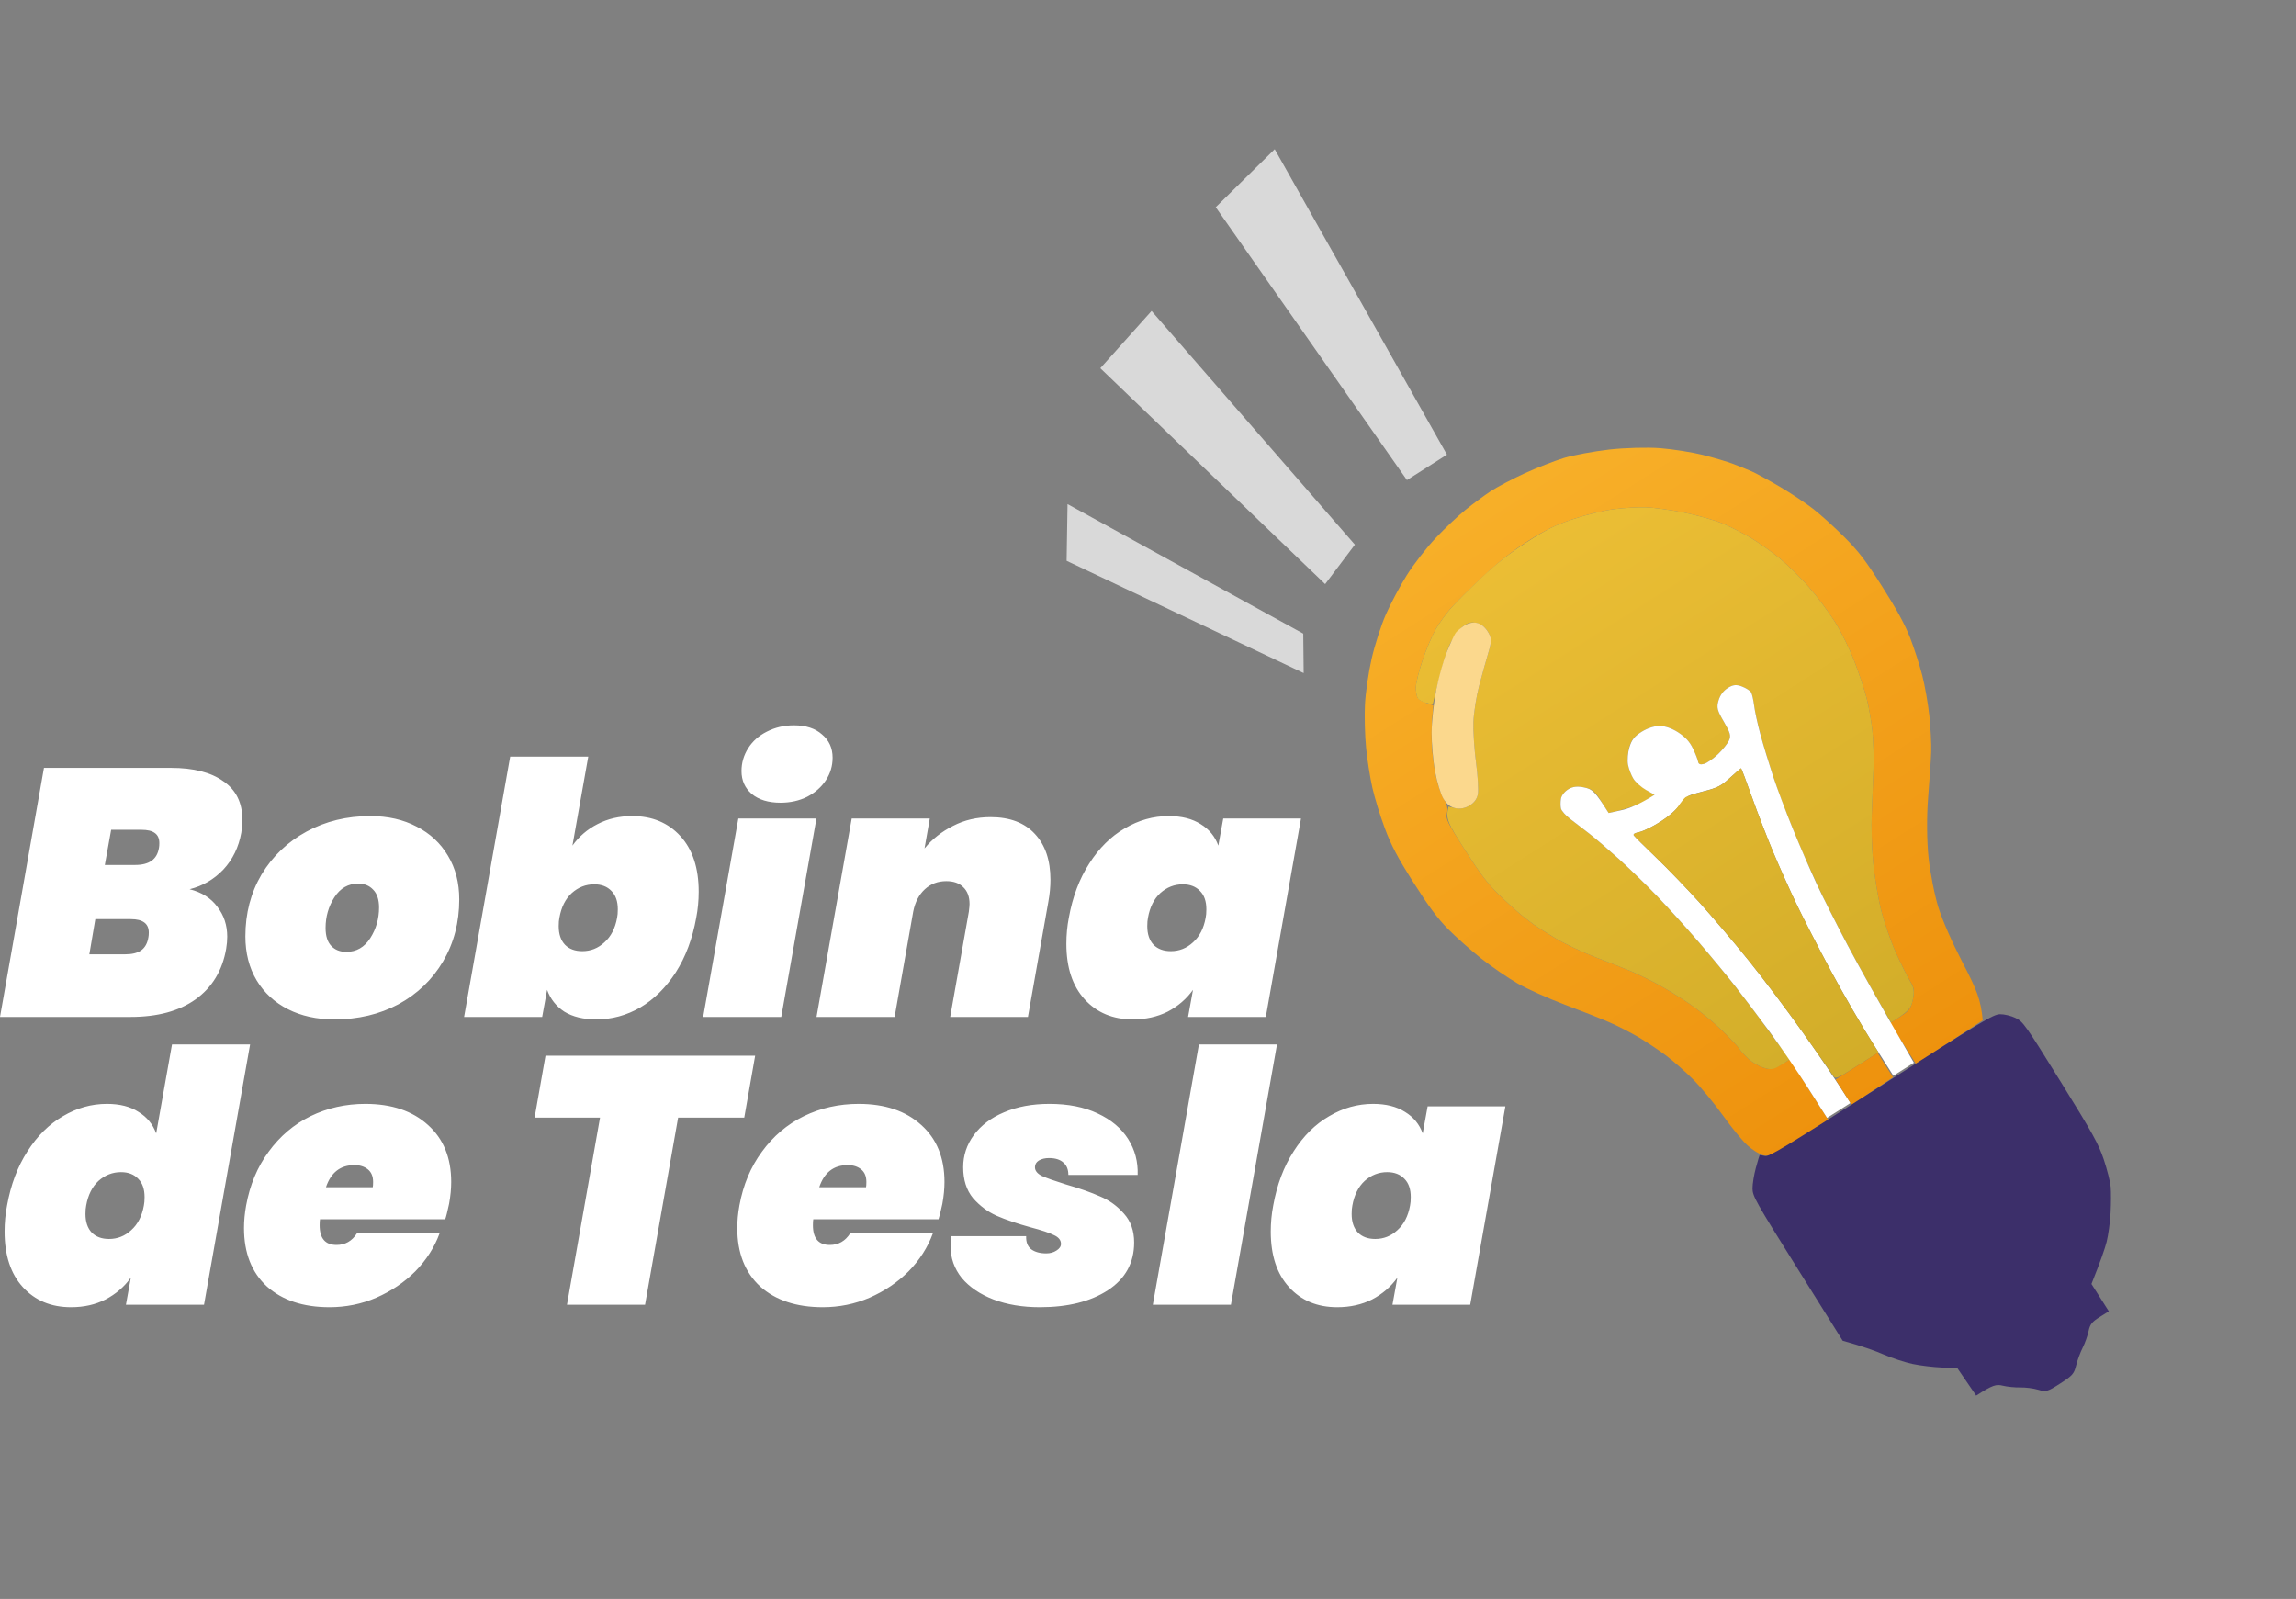 <svg width="359" height="250" viewBox="0 0 359 250" fill="none" xmlns="http://www.w3.org/2000/svg">
<rect x="0" y="0" width="359" height="250" fill="#808080" stroke="none"/>
<path d="M224.44 84.165C225.846 82.671 227.95 80.679 229.118 79.735C230.284 78.793 232.055 77.483 233.05 76.825C234.045 76.167 236.423 74.908 238.339 74.028C240.255 73.149 243.031 72.066 244.512 71.612C245.991 71.165 249.18 70.568 251.595 70.292C254.009 70.013 257.609 69.917 259.593 70.074C261.577 70.231 264.581 70.706 266.268 71.129C267.954 71.552 270.093 72.188 271.019 72.541C271.944 72.891 273.244 73.414 273.905 73.705C274.566 73.991 276.525 75.059 278.256 76.078C279.991 77.096 282.363 78.671 283.527 79.58C284.694 80.487 286.884 82.47 288.393 83.982C290.645 86.246 291.706 87.631 294.335 91.767C296.559 95.266 297.88 97.689 298.666 99.721C299.288 101.325 300.14 103.966 300.559 105.583C300.976 107.203 301.477 110.066 301.675 111.94C301.87 113.816 301.999 116.338 301.959 117.541C301.921 118.743 301.704 121.964 301.48 124.698C301.243 127.593 301.269 131.508 301.548 134.076C301.805 136.503 302.498 140.011 303.088 141.876C303.752 143.985 305.197 147.276 306.911 150.58C309.13 154.852 309.704 156.248 310.022 159.523L299.595 166.364L295.524 159.959L297.122 158.935C298.514 158.046 298.771 157.702 299.09 156.292C299.385 155.004 299.303 154.422 298.689 153.45C298.266 152.777 297.243 150.73 296.417 148.899C295.592 147.068 294.535 143.984 294.067 142.042C293.599 140.099 293.06 136.785 292.87 134.666C292.676 132.55 292.587 129.236 292.668 127.301C292.748 125.365 292.865 122.255 292.933 120.387C293.001 118.52 292.924 115.772 292.77 114.282C292.615 112.791 292.209 110.496 291.872 109.178C291.535 107.859 290.664 105.235 289.933 103.344C289.197 101.431 287.834 98.687 286.863 97.159C285.906 95.647 284.095 93.235 282.84 91.793C281.582 90.353 279.529 88.335 278.276 87.307C277.023 86.279 275.021 84.854 273.826 84.14C272.635 83.424 270.663 82.411 269.447 81.891C268.233 81.37 265.496 80.587 263.371 80.156C261.247 79.724 258.527 79.346 257.328 79.312C256.128 79.278 253.9 79.409 252.373 79.601C250.845 79.792 248.008 80.482 246.065 81.13C243.344 82.037 241.724 82.818 239.018 84.53C236.533 86.105 234.448 87.743 231.877 90.139C229.883 92.002 227.632 94.22 226.877 95.073C226.121 95.926 225.046 97.415 224.486 98.387C223.927 99.359 223.008 101.519 222.446 103.182C221.882 104.847 221.406 106.747 221.385 107.407C221.363 108.067 221.504 108.847 221.693 109.138C221.882 109.429 222.505 109.804 224.118 110.273L223.945 112.203C223.849 113.266 223.819 115.165 223.871 116.426C223.925 117.684 224.209 119.868 224.498 121.273C224.787 122.678 225.356 124.342 225.762 124.966C226.255 125.724 226.42 126.44 226.257 127.114C226.032 128.053 226.234 128.465 229.079 132.922C231.433 136.612 232.649 138.215 234.342 139.854C235.552 141.03 237.144 142.471 237.881 143.065C238.622 143.657 239.511 144.342 239.861 144.59C240.209 144.84 241.653 145.751 243.07 146.619C244.485 147.484 247.346 148.847 249.426 149.646C251.508 150.442 254.03 151.439 255.035 151.862C256.04 152.285 257.925 153.202 259.226 153.908C260.528 154.614 262.762 155.987 264.191 156.962C265.621 157.938 267.848 159.751 269.14 160.99C270.433 162.228 271.685 163.552 271.929 163.928C272.169 164.306 272.83 165.043 273.397 165.564C273.961 166.088 275.029 166.711 275.77 166.947C276.899 167.308 277.334 167.238 279.859 165.632L285.869 175.088L281.294 177.996C276.938 180.765 276.667 180.89 275.657 180.615C275.072 180.456 273.973 179.758 273.211 179.065C272.45 178.371 270.737 176.283 269.406 174.418C268.072 172.555 265.985 170.027 264.766 168.802C263.549 167.575 261.646 165.894 260.54 165.064C259.434 164.234 257.515 162.953 256.272 162.21C255.029 161.467 252.93 160.394 251.607 159.822C250.284 159.25 247.167 158.018 244.681 157.085C242.195 156.151 238.905 154.675 237.37 153.809C235.836 152.938 233.235 151.157 231.586 149.85C229.94 148.54 227.6 146.461 226.389 145.23C224.751 143.569 223.362 141.694 220.993 137.954C218.485 133.994 217.526 132.175 216.512 129.454C215.802 127.549 214.937 124.725 214.586 123.183C214.234 121.639 213.793 118.836 213.604 116.956C213.417 115.071 213.333 112.041 213.421 110.22C213.505 108.398 213.972 105.164 214.458 103.031C214.943 100.898 215.948 97.762 216.695 96.067C217.442 94.372 218.914 91.608 219.968 89.931C221.021 88.252 223.034 85.658 224.44 84.165Z" fill="url(#paint0_linear_199_102)"/>
<path d="M226.877 95.073C227.632 94.22 229.751 92.103 231.592 90.364C233.95 88.132 236.054 86.483 238.732 84.754C241.823 82.764 243.191 82.087 246.065 81.13C248.008 80.482 250.845 79.792 252.373 79.601C253.9 79.409 256.128 79.278 257.328 79.312C258.527 79.346 261.247 79.724 263.371 80.156C265.496 80.587 268.231 81.367 269.447 81.891C270.663 82.411 272.635 83.424 273.826 84.14C275.021 84.854 277.023 86.279 278.276 87.307C279.529 88.335 281.582 90.353 282.84 91.793C284.093 93.232 285.906 95.647 286.863 97.159C287.834 98.687 289.197 101.431 289.933 103.344C290.664 105.235 291.535 107.859 291.872 109.178C292.209 110.496 292.615 112.791 292.77 114.282C292.924 115.772 293.001 118.52 292.933 120.387C292.865 122.255 292.748 125.365 292.668 127.301C292.587 129.236 292.676 132.55 292.87 134.666C293.058 136.782 293.599 140.099 294.067 142.042C294.533 143.981 295.592 147.068 296.417 148.899C297.243 150.73 298.26 152.781 298.68 153.456C299.275 154.419 299.364 155.038 299.086 156.312C298.78 157.718 298.528 158.062 295.677 159.862L294.35 157.6C293.62 156.356 291.772 153.051 290.236 150.258C288.704 147.463 286.481 143.19 285.298 140.763C284.113 138.339 282.214 134.146 281.084 131.451C279.952 128.753 278.451 124.89 277.75 122.864C277.048 120.835 276.02 117.54 275.466 115.537C274.912 113.534 274.371 111.18 274.268 110.303C274.161 109.429 273.951 108.505 273.799 108.246C273.647 107.987 273.003 107.578 272.368 107.335C271.493 106.996 270.96 107.053 270.148 107.568C269.453 108.01 268.951 108.689 268.711 109.518C268.387 110.632 268.489 111.042 269.541 112.845C270.557 114.585 270.678 115.038 270.339 115.785C270.116 116.269 269.337 117.24 268.602 117.938C267.868 118.636 266.891 119.308 266.43 119.439C265.861 119.595 265.567 119.482 265.509 119.082C265.458 118.759 265.096 117.832 264.703 117.025C264.18 115.952 263.559 115.272 262.416 114.517C261.457 113.885 260.309 113.488 259.466 113.501C258.598 113.517 257.552 113.866 256.638 114.442C255.494 115.169 255.097 115.67 254.755 116.816C254.517 117.614 254.425 118.83 254.546 119.519C254.67 120.206 255.053 121.213 255.397 121.761C255.744 122.307 256.63 123.094 258.705 124.263L257.18 125.232C256.341 125.765 254.727 126.406 251.524 127.114L250.36 125.284C249.327 123.658 249.033 123.417 247.701 123.12C246.663 122.889 245.897 122.978 245.207 123.408C244.626 123.768 244.149 124.384 244.067 124.882C243.988 125.351 243.988 126.032 244.065 126.395C244.141 126.757 244.796 127.498 245.515 128.043C246.237 128.586 247.574 129.612 248.488 130.328C249.403 131.04 251.466 132.812 253.078 134.263C254.688 135.711 257.164 138.09 258.574 139.548C259.985 141.007 262.451 143.68 264.05 145.489C265.65 147.299 268.343 150.504 270.034 152.606C271.723 154.71 274.061 157.755 275.228 159.369C276.391 160.985 277.912 163.054 279.859 165.632L278.487 166.505C277.334 167.238 276.899 167.308 275.77 166.947C275.032 166.709 273.961 166.088 273.397 165.564C272.83 165.043 272.169 164.306 271.929 163.928C271.685 163.552 270.433 162.228 269.14 160.99C267.848 159.751 265.621 157.938 264.191 156.962C262.762 155.987 260.528 154.614 259.226 153.908C257.925 153.202 256.039 152.282 255.035 151.862C254.03 151.439 251.508 150.442 249.426 149.646C247.346 148.847 244.485 147.484 243.07 146.619C241.653 145.751 240.209 144.84 239.861 144.59C239.511 144.342 238.62 143.654 237.881 143.065C237.144 142.471 235.552 141.03 234.342 139.854C232.649 138.215 231.433 136.612 229.079 132.922C226.247 128.486 226.033 128.048 226.486 126.112L227.601 126.358C228.313 126.514 229.103 126.363 229.792 125.938C230.529 125.487 230.937 124.923 231.085 124.165C231.201 123.552 231.073 121.364 230.802 119.3C230.527 117.236 230.337 114.371 230.384 112.929C230.427 111.488 230.833 108.918 231.279 107.221C231.728 105.522 232.381 103.18 232.726 102.019C233.264 100.212 233.25 99.737 232.636 98.757C232.135 97.962 231.576 97.542 230.811 97.39C229.944 97.218 229.468 97.366 228.579 98.089C227.944 98.605 227.069 99.884 226.579 101.005C226.098 102.103 225.327 104.601 224.024 110.119L223.014 109.904C222.46 109.786 221.857 109.445 221.677 109.148C221.497 108.851 221.363 108.067 221.385 107.407C221.406 106.747 221.882 104.847 222.446 103.182C223.008 101.519 223.927 99.359 224.486 98.387C225.046 97.415 226.119 95.923 226.877 95.073Z" fill="url(#paint1_linear_199_102)"/>
<path d="M226.257 101.848C226.812 100.497 227.423 99.188 227.617 98.932C227.812 98.68 228.405 98.179 228.943 97.819C229.544 97.416 230.303 97.251 230.917 97.387C231.565 97.532 232.166 98.011 232.636 98.757C233.25 99.737 233.264 100.212 232.726 102.019C232.381 103.18 231.728 105.522 231.279 107.221C230.833 108.918 230.427 111.488 230.384 112.929C230.337 114.371 230.527 117.236 230.802 119.3C231.075 121.367 231.201 123.552 231.085 124.165C230.937 124.923 230.529 125.487 229.792 125.938C229.108 126.364 228.307 126.518 227.589 126.366C226.78 126.191 226.25 125.782 225.701 124.898C225.281 124.223 224.688 122.287 224.381 120.598C224.074 118.909 223.836 116.169 223.849 114.512C223.862 112.855 224.182 109.881 224.56 107.902C224.938 105.923 225.703 103.198 226.257 101.848Z" fill="#FBD88D"/>
<path d="M254.546 119.519C254.425 118.83 254.53 117.607 254.783 116.799C255.14 115.656 255.552 115.132 256.662 114.427C257.552 113.866 258.609 113.515 259.466 113.501C260.309 113.488 261.457 113.885 262.416 114.517C263.559 115.272 264.18 115.952 264.703 117.025C265.098 117.835 265.458 118.759 265.509 119.082C265.567 119.482 265.861 119.595 266.43 119.439C266.891 119.308 267.868 118.636 268.602 117.938C269.337 117.24 270.116 116.269 270.339 115.785C270.678 115.038 270.557 114.585 269.541 112.845C268.489 111.042 268.387 110.632 268.711 109.518C268.951 108.689 269.453 108.01 270.148 107.568C270.96 107.053 271.493 106.996 272.368 107.335C273.003 107.578 273.647 107.987 273.799 108.246C273.951 108.505 274.161 109.429 274.271 110.301C274.377 111.176 274.82 113.207 275.255 114.815C275.69 116.422 276.571 119.331 277.21 121.28C277.853 123.227 279.254 126.962 280.323 129.58C281.391 132.198 283.057 136.051 284.028 138.145C284.999 140.239 287.21 144.614 288.938 147.871C290.669 151.127 293.696 156.577 299.251 166.159L296.046 168.192L292.896 163.235C291.163 160.508 288.167 155.329 286.235 151.731C284.306 148.13 281.879 143.408 280.843 141.24C279.808 139.071 278.196 135.471 277.258 133.241C276.323 131.008 274.828 127.141 273.939 124.644C273.047 122.149 272.279 120.111 272.226 120.115C272.174 120.121 271.4 120.789 270.506 121.606C269.067 122.914 268.575 123.163 266.296 123.742C263.773 124.382 263.692 124.429 262.682 125.804C262.033 126.683 260.843 127.709 259.501 128.549C258.323 129.289 256.885 129.984 256.31 130.097C255.631 130.234 255.332 130.411 255.458 130.609C255.565 130.777 257.132 132.333 258.939 134.071C260.749 135.807 263.828 139.001 265.787 141.174C267.746 143.346 271.193 147.416 273.454 150.218C275.712 153.023 279.493 158.041 281.848 161.37C284.207 164.698 286.856 168.555 289.336 172.457L285.675 174.783L282.716 170.133C281.086 167.576 278.358 163.58 276.646 161.251C274.932 158.923 272.473 155.668 271.177 154.021C269.882 152.373 267.32 149.278 265.485 147.147C263.651 145.015 260.766 141.838 259.078 140.085C257.39 138.331 254.691 135.709 253.081 134.261C251.471 132.813 249.403 131.04 248.488 130.328C247.576 129.615 246.237 128.586 245.515 128.043C244.796 127.498 244.141 126.757 244.065 126.395C243.988 126.032 243.988 125.351 244.067 124.882C244.149 124.384 244.626 123.768 245.207 123.408C245.897 122.978 246.663 122.889 247.701 123.12C249.033 123.417 249.327 123.658 251.524 127.114L253.589 126.658C254.727 126.406 256.341 125.765 258.705 124.263L257.365 123.509C256.63 123.094 255.744 122.307 255.397 121.761C255.053 121.213 254.67 120.206 254.546 119.519Z" fill="white"/>
<path d="M259.503 128.552C260.806 127.737 261.95 126.761 262.417 126.062C262.838 125.43 263.349 124.793 263.55 124.644C263.753 124.498 265.033 124.086 266.397 123.733C268.572 123.173 269.084 122.907 270.507 121.609C271.402 120.792 272.174 120.121 272.226 120.115C272.279 120.111 273.047 122.149 273.939 124.644C274.828 127.141 276.323 131.008 277.258 133.241C278.196 135.471 279.808 139.071 280.843 141.24C281.879 143.408 284.304 148.127 286.235 151.731C288.167 155.329 290.639 159.684 293.72 164.531L290.365 166.664C287.089 168.746 287 168.781 286.573 168.11C286.333 167.732 284.207 164.698 281.848 161.37C279.491 158.038 275.712 153.023 273.454 150.218C271.193 147.416 267.744 143.343 265.787 141.174C263.828 139.001 260.749 135.807 258.939 134.071C257.132 132.333 255.565 130.777 255.458 130.609C255.332 130.411 255.631 130.234 256.31 130.097C256.885 129.984 258.323 129.289 259.503 128.552Z" fill="url(#paint2_linear_199_102)"/>
<path d="M289.53 172.762L287.009 168.796L293.58 164.62L295.991 168.441L289.53 172.762Z" fill="url(#paint3_linear_199_102)"/>
<path d="M274.021 185.83C274.019 185.125 274.253 183.675 274.543 182.608C274.833 181.542 275.103 180.646 275.146 180.619C275.188 180.592 275.556 180.645 275.97 180.737C276.619 180.882 279.007 179.437 294.144 169.747C310.053 159.559 311.67 158.587 312.737 158.573C313.377 158.564 314.464 158.824 315.146 159.157C316.333 159.73 316.652 160.178 322.202 169.126C327.225 177.225 328.138 178.876 328.955 181.321C329.472 182.876 329.955 184.788 330.025 185.565C330.092 186.345 330.086 188.181 330.009 189.644C329.929 191.108 329.653 193.133 329.393 194.151C329.135 195.167 328.492 197.066 327.019 200.752L329.733 205.022L328.278 205.934C327.106 206.67 326.773 207.096 326.567 208.126C326.423 208.83 326.009 209.997 325.644 210.717C325.278 211.442 324.818 212.685 324.621 213.487C324.297 214.802 324.054 215.081 322.135 216.313C320.16 217.585 319.914 217.656 318.687 217.289C317.957 217.071 316.7 216.911 315.889 216.93C315.075 216.95 313.841 216.827 313.146 216.656C312.126 216.405 311.599 216.526 308.991 218.205L306.053 213.919L303.633 213.817C302.299 213.761 300.246 213.515 299.069 213.266C297.888 213.019 295.838 212.347 294.515 211.775C293.195 211.201 291.216 210.485 288.123 209.628L281.075 198.37C274.546 187.942 274.026 187.018 274.021 185.83Z" fill="#3C2F6A"/>
<path d="M203.774 99.07L203.84 105.238L166.774 87.685L166.918 78.815L203.774 99.07Z" fill="#D9D9D9"/>
<path d="M211.848 85.16L207.201 91.325L172.044 57.571L180.06 48.621L211.848 85.16Z" fill="#D9D9D9"/>
<path d="M226.242 71.086L219.989 75.061L190.09 32.397L199.311 23.324L226.242 71.086Z" fill="#D9D9D9"/>
<path d="M37.73 130.18C37.327 132.453 36.392 134.378 34.925 135.955C33.458 137.495 31.698 138.522 29.645 139.035C31.552 139.512 33 140.428 33.99 141.785C35.017 143.105 35.53 144.663 35.53 146.46C35.53 147.047 35.475 147.67 35.365 148.33C34.778 151.74 33.183 154.38 30.58 156.25C28.013 158.083 24.622 159 20.405 159H0L6.875 120.06H26.73C30.25 120.06 32.982 120.757 34.925 122.15C36.905 123.507 37.895 125.505 37.895 128.145C37.895 128.768 37.84 129.447 37.73 130.18ZM24.86 132.545C24.897 132.362 24.915 132.123 24.915 131.83C24.915 131.097 24.677 130.565 24.2 130.235C23.76 129.905 23.063 129.74 22.11 129.74H17.38L16.39 135.24H21.12C22.22 135.24 23.082 135.02 23.705 134.58C24.328 134.14 24.713 133.462 24.86 132.545ZM23.21 146.515C23.247 146.332 23.265 146.093 23.265 145.8C23.265 144.407 22.33 143.71 20.46 143.71H14.905L13.97 149.21H19.525C20.625 149.21 21.468 149.008 22.055 148.605C22.678 148.165 23.063 147.468 23.21 146.515ZM52.283 159.385C49.533 159.385 47.113 158.853 45.023 157.79C42.933 156.727 41.301 155.223 40.128 153.28C38.954 151.3 38.368 149.008 38.368 146.405C38.368 142.812 39.211 139.585 40.898 136.725C42.621 133.865 44.968 131.628 47.938 130.015C50.908 128.402 54.226 127.595 57.893 127.595C60.643 127.595 63.063 128.145 65.153 129.245C67.243 130.308 68.874 131.83 70.048 133.81C71.221 135.753 71.808 138.027 71.808 140.63C71.808 144.223 70.964 147.45 69.278 150.31C67.591 153.17 65.263 155.407 62.293 157.02C59.323 158.597 55.986 159.385 52.283 159.385ZM54.153 148.825C55.729 148.825 56.976 148.11 57.893 146.68C58.809 145.25 59.268 143.655 59.268 141.895C59.268 140.648 58.956 139.713 58.333 139.09C57.746 138.467 56.976 138.155 56.023 138.155C54.446 138.155 53.199 138.87 52.283 140.3C51.366 141.73 50.908 143.325 50.908 145.085C50.908 146.332 51.201 147.267 51.788 147.89C52.374 148.513 53.163 148.825 54.153 148.825ZM89.504 132.215C90.53 130.785 91.832 129.667 93.409 128.86C95.022 128.017 96.837 127.595 98.853 127.595C101.97 127.595 104.482 128.64 106.388 130.73C108.295 132.82 109.248 135.717 109.248 139.42C109.248 140.813 109.12 142.17 108.863 143.49C108.277 146.753 107.213 149.595 105.673 152.015C104.133 154.398 102.282 156.232 100.118 157.515C97.955 158.762 95.663 159.385 93.243 159.385C91.227 159.385 89.558 158.982 88.239 158.175C86.955 157.332 86.057 156.195 85.543 154.765L84.773 159H72.564L79.769 118.3H91.978L89.504 132.215ZM96.489 143.49C96.562 143.16 96.599 142.72 96.599 142.17C96.599 140.923 96.269 139.97 95.609 139.31C94.948 138.613 94.05 138.265 92.913 138.265C91.594 138.265 90.42 138.723 89.394 139.64C88.403 140.557 87.762 141.84 87.469 143.49C87.395 143.82 87.359 144.26 87.359 144.81C87.359 146.057 87.689 147.028 88.349 147.725C89.008 148.385 89.907 148.715 91.043 148.715C92.364 148.715 93.519 148.257 94.508 147.34C95.535 146.423 96.195 145.14 96.489 143.49ZM122.046 125.505C120.14 125.505 118.636 125.047 117.536 124.13C116.473 123.213 115.941 122.022 115.941 120.555C115.941 119.272 116.29 118.08 116.986 116.98C117.683 115.88 118.655 115.018 119.901 114.395C121.185 113.735 122.596 113.405 124.136 113.405C126.006 113.405 127.473 113.882 128.536 114.835C129.636 115.752 130.186 116.962 130.186 118.465C130.186 119.748 129.838 120.922 129.141 121.985C128.445 123.048 127.473 123.91 126.226 124.57C124.98 125.193 123.586 125.505 122.046 125.505ZM127.656 127.98L122.156 159H109.946L115.446 127.98H127.656ZM154.896 127.76C157.903 127.76 160.213 128.64 161.826 130.4C163.439 132.123 164.246 134.507 164.246 137.55C164.246 138.65 164.136 139.805 163.916 141.015L160.726 159H148.571L151.486 142.555C151.559 141.968 151.596 141.565 151.596 141.345C151.596 140.208 151.266 139.328 150.606 138.705C149.983 138.082 149.103 137.77 147.966 137.77C146.646 137.77 145.528 138.192 144.611 139.035C143.694 139.878 143.089 141.033 142.796 142.5L139.881 159H127.671L133.171 127.98H145.381L144.556 132.655C145.766 131.188 147.251 130.015 149.011 129.135C150.771 128.218 152.733 127.76 154.896 127.76ZM167.121 143.49C167.707 140.227 168.771 137.403 170.311 135.02C171.851 132.6 173.702 130.767 175.866 129.52C178.029 128.237 180.321 127.595 182.741 127.595C184.757 127.595 186.426 128.017 187.746 128.86C189.066 129.667 189.982 130.785 190.496 132.215L191.266 127.98H203.421L197.921 159H185.766L186.536 154.765C185.509 156.195 184.189 157.332 182.576 158.175C180.962 158.982 179.147 159.385 177.131 159.385C174.014 159.385 171.502 158.34 169.596 156.25C167.689 154.16 166.736 151.263 166.736 147.56C166.736 146.167 166.864 144.81 167.121 143.49ZM188.516 143.49C188.589 143.16 188.626 142.72 188.626 142.17C188.626 140.923 188.296 139.97 187.636 139.31C186.976 138.613 186.077 138.265 184.941 138.265C183.621 138.265 182.447 138.723 181.421 139.64C180.431 140.557 179.789 141.84 179.496 143.49C179.422 143.82 179.386 144.26 179.386 144.81C179.386 146.057 179.716 147.028 180.376 147.725C181.036 148.385 181.934 148.715 183.071 148.715C184.391 148.715 185.546 148.257 186.536 147.34C187.562 146.423 188.222 145.14 188.516 143.49ZM1.1 188.49C1.687 185.227 2.75 182.403 4.29 180.02C5.83 177.6 7.682 175.767 9.845 174.52C12.008 173.237 14.3 172.595 16.72 172.595C18.737 172.595 20.387 173.017 21.67 173.86C22.99 174.667 23.907 175.785 24.42 177.215L26.895 163.3H39.105L31.9 204H19.69L20.46 199.765C19.433 201.195 18.113 202.332 16.5 203.175C14.923 203.982 13.127 204.385 11.11 204.385C7.993 204.385 5.482 203.34 3.575 201.25C1.668 199.16 0.715 196.263 0.715 192.56C0.715 191.167 0.843 189.81 1.1 188.49ZM22.495 188.49C22.568 188.16 22.605 187.72 22.605 187.17C22.605 185.923 22.275 184.97 21.615 184.31C20.955 183.613 20.057 183.265 18.92 183.265C17.6 183.265 16.427 183.723 15.4 184.64C14.41 185.557 13.768 186.84 13.475 188.49C13.402 188.82 13.365 189.26 13.365 189.81C13.365 191.057 13.695 192.028 14.355 192.725C15.015 193.385 15.913 193.715 17.05 193.715C18.37 193.715 19.525 193.257 20.515 192.34C21.542 191.423 22.202 190.14 22.495 188.49ZM57.128 172.595C61.234 172.595 64.498 173.695 66.918 175.895C69.338 178.058 70.548 181.028 70.548 184.805C70.548 185.868 70.438 187.005 70.218 188.215C69.961 189.425 69.76 190.232 69.613 190.635H50.033C49.996 190.855 49.978 191.167 49.978 191.57C49.978 193.623 50.858 194.65 52.618 194.65C53.974 194.65 55.038 194.045 55.808 192.835H68.733C67.926 195.035 66.661 197.015 64.938 198.775C63.215 200.498 61.179 201.873 58.833 202.9C56.523 203.89 54.084 204.385 51.518 204.385C47.411 204.385 44.148 203.303 41.728 201.14C39.344 198.94 38.153 195.897 38.153 192.01C38.153 190.873 38.263 189.7 38.483 188.49C39.069 185.263 40.243 182.458 42.003 180.075C43.763 177.655 45.944 175.803 48.548 174.52C51.188 173.237 54.048 172.595 57.128 172.595ZM58.283 185.63C58.319 185.447 58.338 185.172 58.338 184.805C58.338 183.925 58.063 183.265 57.513 182.825C56.963 182.385 56.266 182.165 55.423 182.165C53.223 182.165 51.738 183.32 50.968 185.63H58.283ZM118.075 165.06L116.37 174.74H106.03L100.86 204H88.65L93.82 174.74H83.59L85.295 165.06H118.075ZM134.257 172.595C138.363 172.595 141.627 173.695 144.047 175.895C146.467 178.058 147.677 181.028 147.677 184.805C147.677 185.868 147.567 187.005 147.347 188.215C147.09 189.425 146.888 190.232 146.742 190.635H127.162C127.125 190.855 127.107 191.167 127.107 191.57C127.107 193.623 127.987 194.65 129.747 194.65C131.103 194.65 132.167 194.045 132.937 192.835H145.862C145.055 195.035 143.79 197.015 142.067 198.775C140.343 200.498 138.308 201.873 135.962 202.9C133.652 203.89 131.213 204.385 128.647 204.385C124.54 204.385 121.277 203.303 118.857 201.14C116.473 198.94 115.282 195.897 115.282 192.01C115.282 190.873 115.392 189.7 115.612 188.49C116.198 185.263 117.372 182.458 119.132 180.075C120.892 177.655 123.073 175.803 125.677 174.52C128.317 173.237 131.177 172.595 134.257 172.595ZM135.412 185.63C135.448 185.447 135.467 185.172 135.467 184.805C135.467 183.925 135.192 183.265 134.642 182.825C134.092 182.385 133.395 182.165 132.552 182.165C130.352 182.165 128.867 183.32 128.097 185.63H135.412ZM162.593 204.385C159.88 204.385 157.46 203.982 155.333 203.175C153.243 202.368 151.593 201.25 150.383 199.82C149.21 198.353 148.623 196.685 148.623 194.815C148.623 194.118 148.66 193.605 148.733 193.275H160.448C160.412 194.192 160.668 194.87 161.218 195.31C161.805 195.75 162.593 195.97 163.583 195.97C164.207 195.97 164.738 195.823 165.178 195.53C165.655 195.237 165.893 194.888 165.893 194.485C165.893 193.898 165.527 193.44 164.793 193.11C164.06 192.743 162.85 192.34 161.163 191.9C159.037 191.313 157.258 190.708 155.828 190.085C154.435 189.462 153.207 188.545 152.143 187.335C151.117 186.088 150.603 184.475 150.603 182.495C150.603 180.662 151.153 178.993 152.253 177.49C153.39 175.95 154.967 174.758 156.983 173.915C159.037 173.035 161.402 172.595 164.078 172.595C167.012 172.595 169.523 173.09 171.613 174.08C173.74 175.07 175.335 176.408 176.398 178.095C177.462 179.782 177.957 181.652 177.883 183.705H167.048C167.048 182.862 166.792 182.22 166.278 181.78C165.765 181.303 165.013 181.065 164.023 181.065C163.4 181.065 162.868 181.193 162.428 181.45C162.025 181.707 161.823 182.055 161.823 182.495C161.823 183.045 162.19 183.503 162.923 183.87C163.657 184.2 164.903 184.64 166.663 185.19C168.827 185.813 170.605 186.437 171.998 187.06C173.428 187.647 174.675 188.545 175.738 189.755C176.802 190.928 177.333 192.432 177.333 194.265C177.333 197.455 175.958 199.948 173.208 201.745C170.495 203.505 166.957 204.385 162.593 204.385ZM199.669 163.3L192.464 204H180.254L187.459 163.3H199.669ZM199.079 188.49C199.665 185.227 200.729 182.403 202.269 180.02C203.809 177.6 205.66 175.767 207.824 174.52C209.987 173.237 212.279 172.595 214.699 172.595C216.715 172.595 218.384 173.017 219.704 173.86C221.024 174.667 221.94 175.785 222.454 177.215L223.224 172.98H235.379L229.879 204H217.724L218.494 199.765C217.467 201.195 216.147 202.332 214.534 203.175C212.92 203.982 211.105 204.385 209.089 204.385C205.972 204.385 203.46 203.34 201.554 201.25C199.647 199.16 198.694 196.263 198.694 192.56C198.694 191.167 198.822 189.81 199.079 188.49ZM220.474 188.49C220.547 188.16 220.584 187.72 220.584 187.17C220.584 185.923 220.254 184.97 219.594 184.31C218.934 183.613 218.035 183.265 216.899 183.265C215.579 183.265 214.405 183.723 213.379 184.64C212.389 185.557 211.747 186.84 211.454 188.49C211.38 188.82 211.344 189.26 211.344 189.81C211.344 191.057 211.674 192.028 212.334 192.725C212.994 193.385 213.892 193.715 215.029 193.715C216.349 193.715 217.504 193.257 218.494 192.34C219.52 191.423 220.18 190.14 220.474 188.49Z" fill="white"/>
<defs>
<linearGradient id="paint0_linear_199_102" x1="191.505" y1="28.286" x2="314.213" y2="221.35" gradientUnits="userSpaceOnUse">
<stop stop-color="#FDC038"/>
<stop offset="1" stop-color="#E98400"/>
</linearGradient>
<linearGradient id="paint1_linear_199_102" x1="191.505" y1="28.286" x2="314.213" y2="221.35" gradientUnits="userSpaceOnUse">
<stop stop-color="#FECA3D"/>
<stop offset="1" stop-color="#C3A322"/>
</linearGradient>
<linearGradient id="paint2_linear_199_102" x1="191.505" y1="28.286" x2="314.213" y2="221.35" gradientUnits="userSpaceOnUse">
<stop stop-color="#FECA3D"/>
<stop offset="1" stop-color="#C3A322"/>
</linearGradient>
<linearGradient id="paint3_linear_199_102" x1="191.505" y1="28.286" x2="314.213" y2="221.35" gradientUnits="userSpaceOnUse">
<stop stop-color="#FDC038"/>
<stop offset="1" stop-color="#E98400"/>
</linearGradient>
</defs>
</svg>
